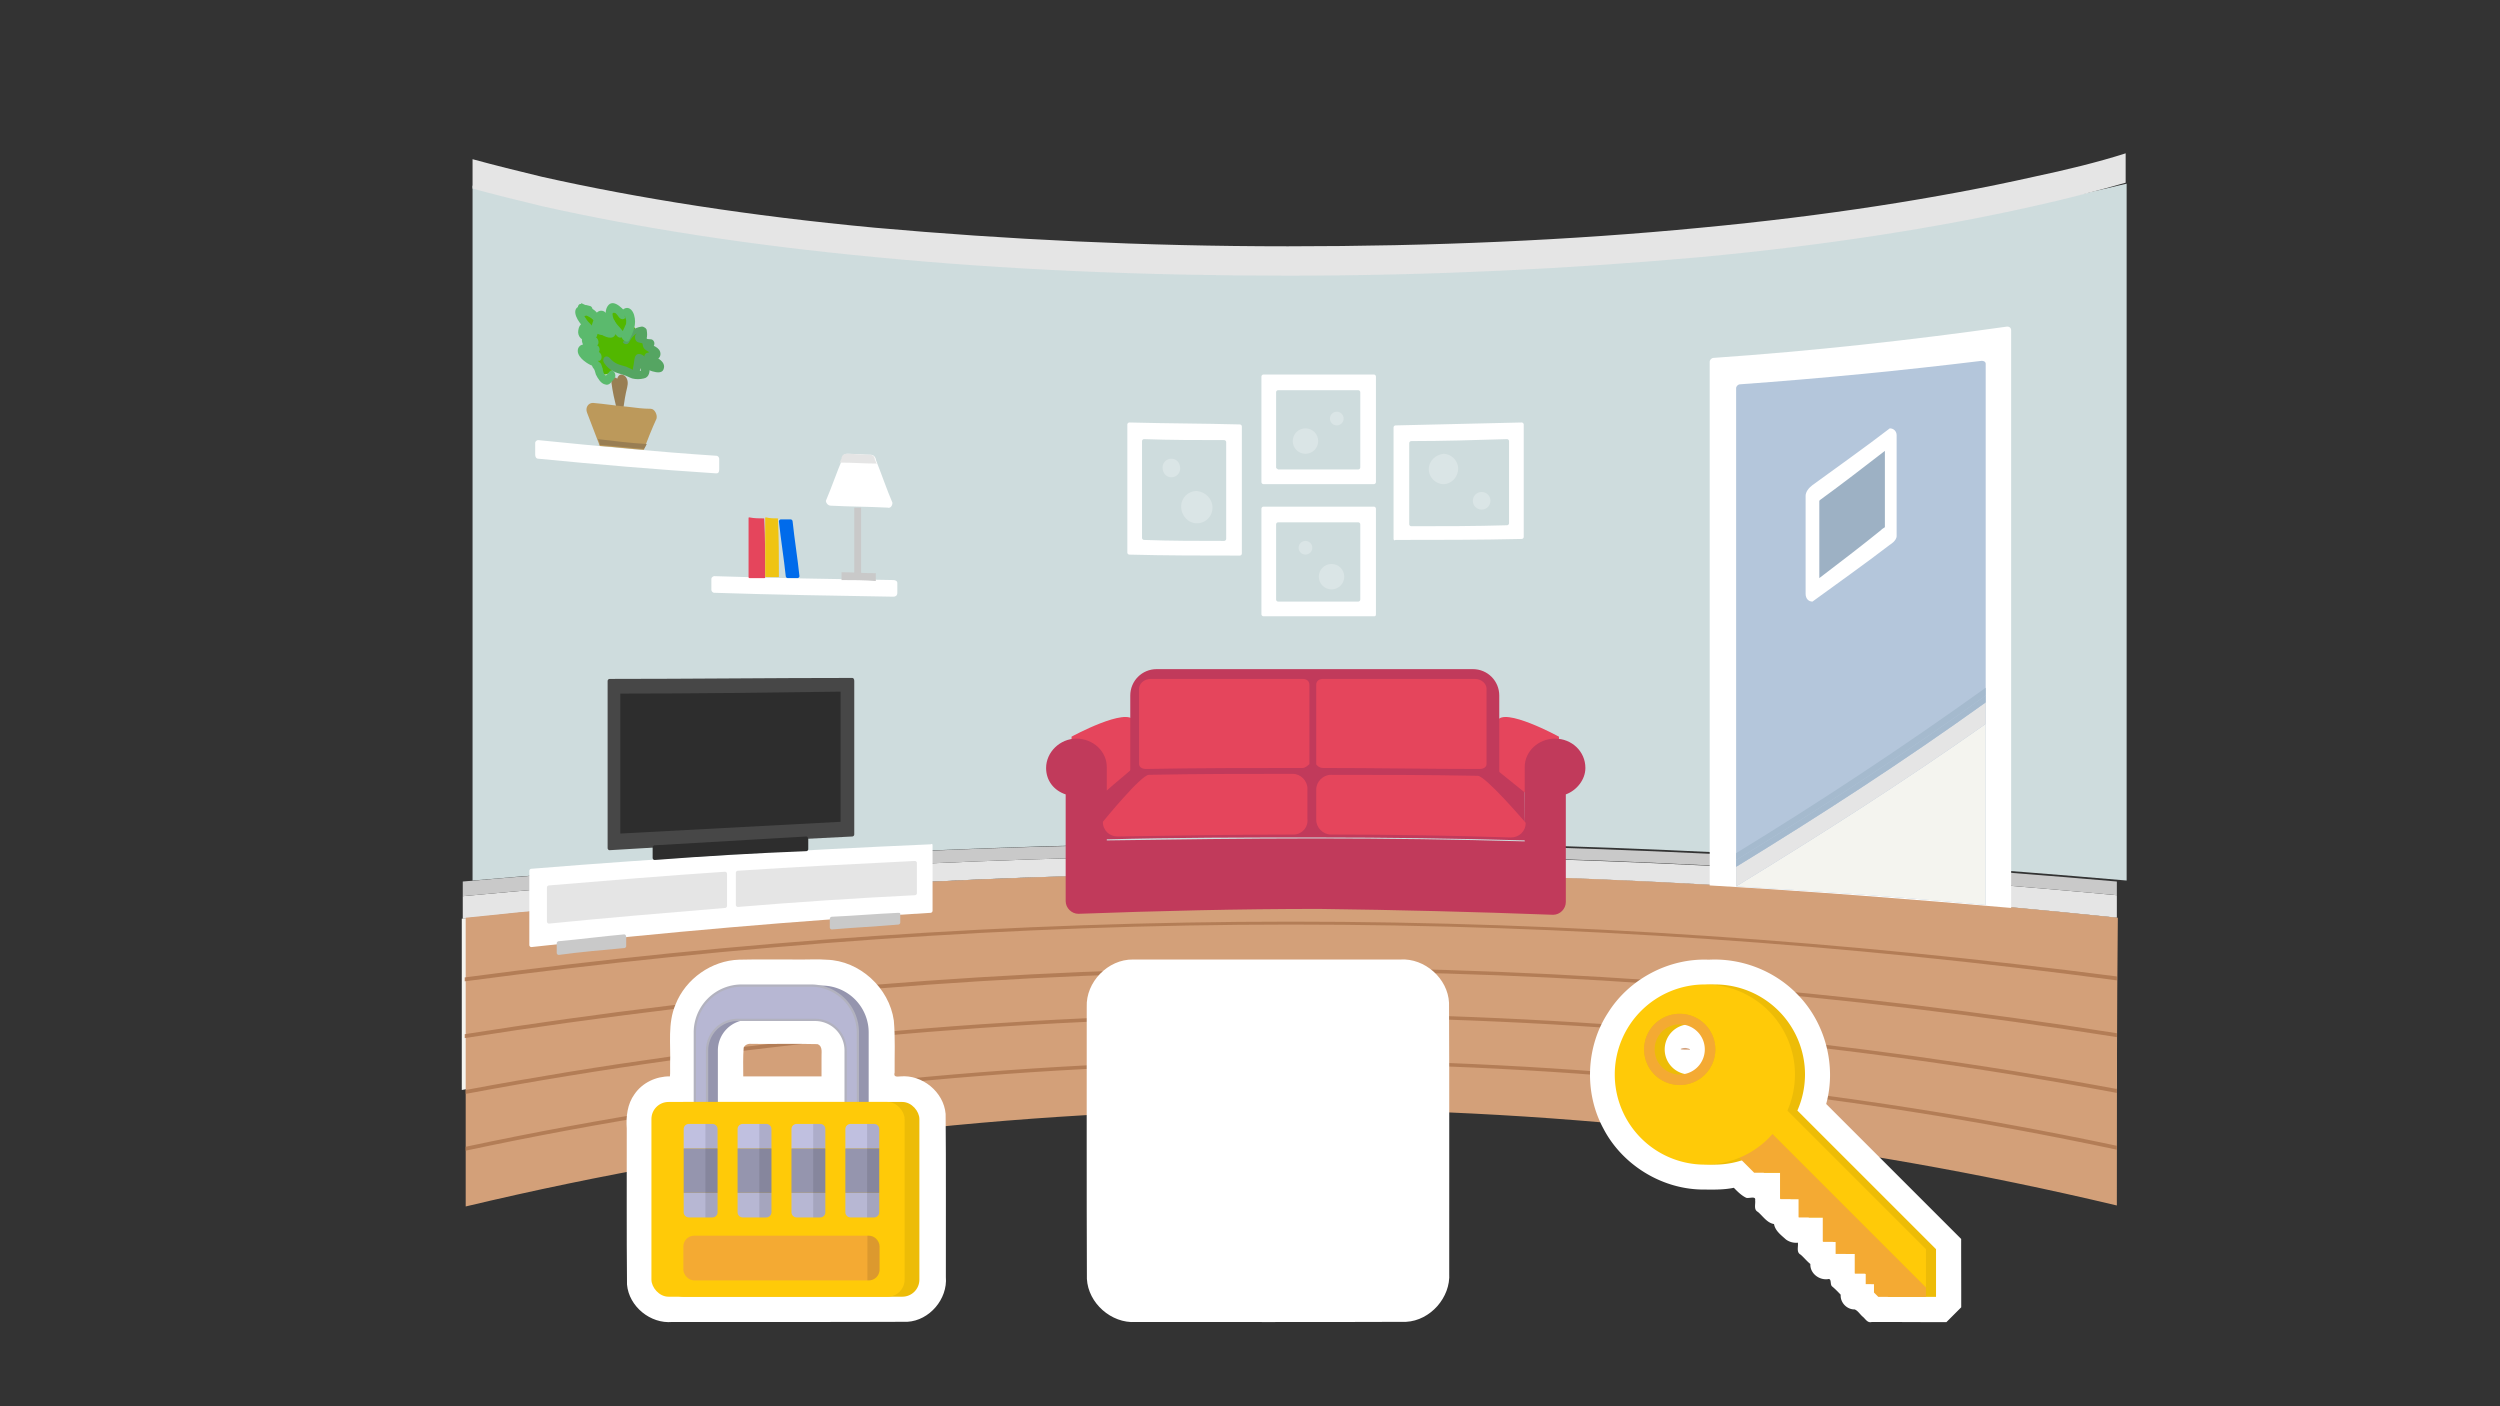 <svg xmlns="http://www.w3.org/2000/svg" xml:space="preserve" id="Layer_1" x="0" y="0" style="enable-background:new 0 0 400 225" version="1.1" viewBox="0 0 400 225"><rect x="0" y="0" width="400" height="225" fill="#333333" stroke="none"/><style id="style1" type="text/css">.st0{fill:#e5e5e5}.st1{fill:#f4f4ef}.st3{opacity:.85}.st4{fill:#ae7750}.st5{fill:#c9c9c9}.st6{fill:#cedcdd}.st7{fill:#fff}.st10{fill:#a5bace}.st11{fill:#e5455c}.st12{fill:#c13a5b}.st13{opacity:.25}.st14{fill:#997e53}.st16{fill:#5bba6d}.st17{fill:#55a562}.st20{fill:#2d2d2d}</style><path id="rect128" d="M0 0h400v225H0z" style="fill:none"/><g id="g137"><g id="g128" style="stroke-width:.639" transform="translate(-120.455 -37.012) scale(1.566)"><path id="path1" d="M293.2 117.4c-27.8-2.9-56.2-4.6-84.5-4.6-28.4 0-56.7 1.7-84.5 4.7v-2.3c27.8-2.6 56.1-4.2 84.5-4.2s56.8 1.5 84.5 4.1v2.3z" class="st0" style="stroke-width:.639"/><path id="path2" d="M293.2 134.8c-55.6-10.3-113.5-10.2-169.1.2v-17.5c27.8-2.9 56.1-4.7 84.5-4.7s56.8 1.7 84.5 4.6c.1 5.8.1 11.6.1 17.4z" class="st1" style="stroke-width:.639"/><g id="g4" style="stroke-width:.639"><g id="g3" style="stroke-width:.639"><path id="path3" d="M293.2 146.8c-55.5-13.2-113.3-13.1-168.7.1v-29.5c27.7-2.9 56-4.6 84.4-4.6 28.3 0 56.6 1.7 84.4 4.6-.1 9.8-.1 19.6-.1 29.4z" style="stroke-width:.639;fill:#d3a079"/></g></g><g id="g6" class="st3" style="stroke-width:.639"><g id="g5" style="stroke-width:.639"><path id="path4" d="M293.2 141.1c-55.5-11.8-113.3-11.7-168.7.1v-.4c55.5-11.8 113.3-11.8 168.7-.1v.4z" class="st4" style="stroke-width:.639"/></g></g><g id="g8" class="st3" style="stroke-width:.639"><g id="g7" style="stroke-width:.639"><path id="path6" d="M293.2 135.3c-55.5-10.4-113.3-10.3-168.7.1v-.4c55.4-10.4 113.3-10.4 168.7-.1v.4z" class="st4" style="stroke-width:.639"/></g></g><g id="g10" class="st3" style="stroke-width:.639"><g id="g9" style="stroke-width:.639"><path id="path8" d="M293.2 129.6c-27.7-4.4-56.1-6.8-84.4-6.7-28.3 0-56.6 2.4-84.4 6.8v-.4c27.7-4.4 56-6.8 84.4-6.8 28.3 0 56.6 2.3 84.4 6.7v.4z" class="st4" style="stroke-width:.639"/></g></g><g id="g12" class="st3" style="stroke-width:.639"><g id="g11" style="stroke-width:.639"><path id="path10" d="M293.2 123.8c-27.7-3.7-56-5.7-84.4-5.7-28.3 0-56.6 2.1-84.4 5.8v-.4c27.7-3.7 56-5.7 84.4-5.7 28.3 0 56.6 2 84.4 5.6v.4z" class="st4" style="stroke-width:.639"/></g></g><path id="path13" d="M293.2 115.1c-27.8-2.6-56.2-4.2-84.5-4.1-28.4 0-56.8 1.6-84.5 4.2v-1.5c27.8-2.4 56.1-4 84.5-3.9 28.4 0 56.8 1.5 84.5 3.9v1.4z" class="st5" style="stroke-width:.639"/><path id="path14" d="M294.2 113.6c-27.8-2.4-56.1-4-84.5-3.9-28.4 0-56.8 1.5-84.5 3.9v-71c27.8 6.5 56.2 8.8 84.5 8.9 28.4-.1 56.8-2.5 84.5-9.1v71.2z" class="st6" style="stroke-width:.639"/><g id="g16" style="stroke-width:.639"><path id="path15" d="M282 57c-9.9 1.4-19.9 2.5-30 3.2-.2 0-.4.2-.4.4v53.5c10.3.6 20.6 1.4 30.8 2.3v-59c0-.3-.2-.4-.4-.4z" class="st7" style="stroke-width:.639"/></g><g id="g17" style="stroke-width:.639"><path id="path16" d="M254.3 114.2V63.3c0-.2.2-.4.4-.4 8.3-.6 16.5-1.4 24.7-2.4.2 0 .4.1.4.3v55.3c-8.5-.8-17-1.4-25.5-1.9z" style="stroke-width:.639;fill:#b4c6db"/></g><g id="g18" style="stroke-width:.639"><path id="path17" d="M270 79.3c-2.6 2-5.3 3.9-7.9 5.8-.4 0-.7-.3-.7-.8v-10c0-.4.3-.8.7-1.1 2.6-1.9 5.3-3.8 7.9-5.8.4 0 .7.3.7.7v10.3c0 .5-.7.9-.7.9z" class="st7" style="stroke-width:.639"/></g><g id="g19" style="stroke-width:.639"><path id="path18" d="m262.8 74.8.1-.1c2.2-1.6 4.4-3.3 6.6-5v7.8l-.3.2-.1.1c-2.1 1.7-4.2 3.3-6.3 4.9v-7.9z" style="stroke-width:.639;fill:#9db1c4"/></g><g id="g20" style="stroke-width:.639"><path id="path19" d="M254.3 114.2c8.5.5 17 1.1 25.5 1.9V97.6c-8.5 6-17 11.4-25.5 16.6z" class="st1" style="stroke-width:.639"/></g><g id="g21" style="stroke-width:.639"><path id="path20" d="M279.8 97.6c-8.5 6-17 11.4-25.5 16.6v-2c8.5-5.2 17-10.7 25.5-16.8v2.2z" class="st0" style="stroke-width:.639"/></g><g id="g22" style="stroke-width:.639"><path id="path21" d="M279.8 95.4c-8.5 6.1-17 11.6-25.5 16.8v-.7c8.5-5.2 17-10.7 25.5-16.8v.7z" class="st10" style="stroke-width:.639"/></g><g id="g23" style="stroke-width:.639"><path id="path22" d="M279.8 94.7c-8.5 6.1-17 11.6-25.5 16.8v-.7c8.5-5.2 17-10.8 25.5-16.9v.8z" class="st10" style="stroke-width:.639"/></g><g id="g35" style="stroke-width:.639"><g id="g25" style="stroke-width:.639"><path id="path24" d="M190.1 104.5c-1.2 0-2.5 0-3.7.1v-5.7s5.7-3.1 6.4-1.6c2.3 5.7-2.7 7.2-2.7 7.2z" class="st11" style="stroke-width:.639"/></g><g id="g26" style="stroke-width:.639"><path id="path25" d="M232.5 104.6c1.2 0 2.5.1 3.7.1v-5.8s-5.7-3.1-6.3-1.6c-2.4 5.7 2.6 7.2 2.6 7.3z" class="st11" style="stroke-width:.639"/></g><g id="g27" style="stroke-width:.639"><path id="path26" d="M238.9 102.1c0-1.7-1.4-3-3.1-3-1.7 0-3.1 1.3-3.1 2.9V109.6c-7-.2-14-.3-21-.3h-.6c-7 0-14 .1-21.1.2V102c0-1.6-1.4-2.9-3.1-2.9-1.7 0-3.1 1.4-3.1 3 0 1.3.8 2.3 2 2.7v10.9c0 .7.6 1.3 1.3 1.3 8.2-.3 16.4-.5 24.6-.5 8 .1 15.9.3 23.9.6.7 0 1.3-.6 1.3-1.3v-11c1.1-.4 2-1.5 2-2.7z" class="st12" style="stroke-width:.639"/></g><g id="g30" style="stroke-width:.639"><g id="g28" style="stroke-width:.639"><path id="path27" d="M232.7 104.6c-1-.8-2-1.6-3.1-2.5-6.1-.1-12.2-.1-18.4-.1h-18.4c-.9.8-1.9 1.6-2.8 2.4h-.2v5c7.1-.2 14.2-.2 21.3-.2h.4c7.1 0 14.2.1 21.3.3-.1-1.6-.1-3.3-.1-4.9z" class="st12" style="stroke-width:.639"/></g><g id="g29" style="stroke-width:.639"><path id="path28" d="M212.6 103.8c5.5-.3 11.1-.6 16.6-.8l.9.6v-8.9c0-1.5-1.2-2.7-2.7-2.7h-32.3c-1.5 0-2.7 1.2-2.7 2.7v8.6c.2-.1.4-.2.5-.4 5.7.5 11.5 1 17.2 1.5.9-.3 1.7-.5 2.5-.6z" class="st12" style="stroke-width:.639"/></g></g><g id="g31" style="stroke-width:.639"><path id="path30" d="M210 102.1c-5.3 0-10.7 0-16 .1-.4 0-.7-.2-.7-.5V94c0-.5.5-1 1.2-1H210c.4 0 .7.2.7.6v8.1c-.1.1-.4.4-.7.4z" class="st11" style="stroke-width:.639"/></g><g id="g32" style="stroke-width:.639"><path id="path31" d="M212.1 102.1c5.3 0 10.7.1 16 .1.4 0 .7-.2.7-.5V94c0-.5-.5-1-1.2-1h-15.5c-.4 0-.7.2-.7.6v8.1c0 .1.3.4.7.4z" class="st11" style="stroke-width:.639"/></g><g id="g33" style="stroke-width:.639"><path id="path32" d="M209.1 108.9c-6 0-12 .1-18 .2-.8 0-1.5-.6-1.5-1.5 0 0 3.9-4.8 4.7-4.8 4.9-.1 9.8-.1 14.7-.1.8 0 1.5.7 1.5 1.5v3.1c.1.9-.6 1.6-1.4 1.6z" class="st11" style="stroke-width:.639"/></g><g id="g34" style="stroke-width:.639"><path id="path33" d="M212.9 108.9c6.1 0 12.3.1 18.4.3.8 0 1.5-.6 1.5-1.5 0 0-4.1-4.8-4.9-4.8-5-.1-10-.1-15-.1-.8 0-1.5.7-1.5 1.5v3.1c0 .8.7 1.5 1.5 1.5z" class="st11" style="stroke-width:.639"/></g></g><g id="g36" style="stroke-width:.639"><path id="path35" d="M203.6 80.4c-3.8 0-7.5 0-11.3-.1-.1 0-.2-.1-.2-.2V67c0-.1.1-.2.2-.2 3.8.1 7.5.1 11.3.2.1 0 .2.1.2.2v13c0 .1-.1.2-.2.2z" class="st7" style="stroke-width:.639"/></g><g id="g37" style="stroke-width:.639"><path id="path36" d="M193.6 78.6v-9.9c0-.1.1-.2.2-.2 2.7.1 5.5.1 8.2.1.1 0 .2.1.2.2v9.9c0 .1-.1.2-.2.2-2.7 0-5.5 0-8.2-.1-.1 0-.2-.1-.2-.2z" class="st6" style="stroke-width:.639"/></g><g id="g38" style="stroke-width:.639"><path id="path37" d="M219.3 78.7V67.3c0-.1.1-.2.2-.2l12.9-.3c.1 0 .2.1.2.2v11.5c0 .1-.1.2-.2.2-4.3.1-8.6.1-12.9.1-.1.1-.2 0-.2-.1z" class="st7" style="stroke-width:.639"/></g><g id="g39" style="stroke-width:.639"><path id="path38" d="M221.1 68.7c3.3 0 6.5-.1 9.8-.2.1 0 .2.1.2.2v8.4c0 .1-.1.2-.2.2-3.3.1-6.5.1-9.8.1-.1 0-.2-.1-.2-.2v-8.3c0-.1.1-.2.2-.2z" class="st6" style="stroke-width:.639"/></g><g id="g40" style="stroke-width:.639"><path id="path39" d="M217.3 73.1H206c-.1 0-.2-.1-.2-.2V62.1c0-.1.1-.2.2-.2h11.3c.1 0 .2.1.2.2v10.8c0 .1-.1.2-.2.2z" class="st7" style="stroke-width:.639"/></g><g id="g41" style="stroke-width:.639"><path id="path40" d="M207.3 71.4v-7.7c0-.1.1-.2.2-.2h8.2c.1 0 .2.1.2.2v7.7c0 .1-.1.2-.2.2h-8.2c-.1-.1-.2-.1-.2-.2z" class="st6" style="stroke-width:.639"/></g><g id="g42" style="stroke-width:.639"><path id="path41" d="M217.3 86.6H206c-.1 0-.2-.1-.2-.2V75.6c0-.1.1-.2.2-.2h11.3c.1 0 .2.1.2.2v10.8c0 .2-.1.2-.2.2z" class="st7" style="stroke-width:.639"/></g><g id="g43" style="stroke-width:.639"><path id="path42" d="M207.3 84.9v-7.7c0-.1.1-.2.2-.2h8.2c.1 0 .2.1.2.2v7.7c0 .1-.1.2-.2.2h-8.2c-.1 0-.2-.1-.2-.2z" class="st6" style="stroke-width:.639"/></g><g id="g45" style="stroke-width:.639"><g id="g44" class="st13" style="stroke-width:.639"><path id="path43" d="M197.5 71.5c0 .5-.4.9-.9.9s-.9-.4-.9-1c0-.5.4-.9.9-.9s.9.4.9 1z" class="st7" style="stroke-width:.639"/></g></g><g id="g47" style="stroke-width:.639"><g id="g46" class="st13" style="stroke-width:.639"><path id="path45" d="M200.8 75.5c0 .9-.7 1.6-1.6 1.6-.9 0-1.6-.8-1.6-1.7 0-.9.7-1.6 1.6-1.6.9.1 1.6.8 1.6 1.7z" class="st7" style="stroke-width:.639"/></g></g><g id="g49" style="stroke-width:.639"><g id="g48" class="st13" style="stroke-width:.639"><circle id="ellipse47" cx="213.5" cy="66.4" r=".7" class="st7" style="stroke-width:.639"/></g></g><g id="g51" style="stroke-width:.639"><g id="g50" class="st13" style="stroke-width:.639"><circle id="ellipse49" cx="210.3" cy="68.7" r="1.3" class="st7" style="stroke-width:.639"/></g></g><g id="g53" style="stroke-width:.639"><g id="g52" class="st13" style="stroke-width:.639"><path id="path51" d="M227.4 74.8c0-.5.4-.9.9-.9s.9.4.9.9-.4.9-.9.9-.9-.4-.9-.9z" class="st7" style="stroke-width:.639"/></g></g><g id="g55" style="stroke-width:.639"><g id="g54" class="st13" style="stroke-width:.639"><path id="path53" d="M222.9 71.6c0-.9.7-1.5 1.5-1.6.8 0 1.5.7 1.5 1.5 0 .9-.7 1.6-1.5 1.6s-1.5-.7-1.5-1.5z" class="st7" style="stroke-width:.639"/></g></g><g id="g57" style="stroke-width:.639"><g id="g56" class="st13" style="stroke-width:.639"><circle id="ellipse55" cx="210.3" cy="79.6" r=".7" class="st7" style="stroke-width:.639"/></g></g><g id="g59" style="stroke-width:.639"><g id="g58" class="st13" style="stroke-width:.639"><circle id="ellipse57" cx="213.1" cy="82.2" r="1.3" class="st7" style="stroke-width:.639" transform="translate(-.137 .355)"/></g></g><g id="g61" style="stroke-width:.639"><path id="path60" d="M150.1 72c-6.1-.4-12.1-.9-18.2-1.5-.2 0-.3-.2-.3-.4v-1.2c0-.2.2-.3.3-.3 6 .6 12.1 1.2 18.2 1.6.2 0 .3.2.3.3v1.1c0 .3-.1.4-.3.4z" class="st7" style="stroke-width:.639"/></g><g id="g62" style="stroke-width:.639"><path id="path61" d="M168.2 84.6c-6.1-.1-12.2-.2-18.3-.4-.2 0-.3-.2-.3-.3v-1.1c0-.2.2-.3.3-.3 6.1.2 12.2.3 18.3.4.2 0 .4.1.4.3v1c0 .3-.2.4-.4.4z" class="st7" style="stroke-width:.639"/></g><g id="g64" style="stroke-width:.639"><g id="g63" style="stroke-width:.639"><path id="path62" d="M139.4 62.8c.1.8.3 1.7.5 2.5.1.4.7.5.7.1.1-.7.2-1.4.4-2.2.1-.4.1-.9-.3-1.2-1-.6-.9 1.7-.8 2.3.1.6.9.4.7-.2 0-.3-.1-.5-.1-.8v-.4c.1-.2.1-.2 0-.1-.1-.1-.2-.1-.3-.2v.1c0 .1 0 .2-.1.3 0 .2-.1.4-.1.6-.1.4-.1.9-.2 1.3.2 0 .5.1.7.1-.2-.8-.4-1.6-.5-2.5 0-.5-.7-.3-.6.3z" class="st14" style="stroke-width:.639"/></g></g><g id="g65" style="stroke-width:.639"><path id="path64" d="M139.3 61.6c-.3.4-.9.4-1.2 0-.2-.3-.3-.7-.3-1.1 0-.3 0-.6-.1-.9 0-.5-1.2-3.4-1.2-3.9.1-.5 1.4 1 1.7 1.1.5.1 1-1.3 1.5-1.3.4 0 .5.1.9.2.5.2 1.2 1.5 1.5 2 .3.4 1 1.2 1.2 1.6.2.6-.3.9-.4 1.5 0 .1 0 .2-.1.3-.1.1-.1.1-.2.1-.5.1-.8.4-1.3.3-.5-.1-1.2-.7-1.6-.3-.2.2-.4.6-.8.6" style="stroke-width:.639;fill:#52b700"/></g><g id="g67" style="stroke-width:.639"><g id="g66" style="stroke-width:.639"><path id="path65" d="M138.2 56.7c.2-1.3-1.1-1.7-1.9-2.1 0 .3-.1.6-.1.9.1 0 .5.1.7.2v-.9c-.4.1-1.1 0-1.2.6-.1.7.8 1.7 1.2 2 .1-.3.1-.5.2-.8-.5 0-1 0-1.1.8-.1.6.4 1.1.9 1 .2 0 .4-.4.2-.6 0-.1-.1-.1-.1-.2-.1.2-.3.4-.4.6.5.2 1 .3 1.3-.2.1-.3.2-.7.3-1.1.1-.2.3-.5-.1-.4-.1 0-.3.3-.4.4-.2.2-.1.6.2.8.9.5 1.5-.2 1.9-.8-.2-.1-.5-.1-.7-.2.2.4.2.6 0 .4-.1-.1-.3-.1-.4-.2-.3-.1-.5-.2-.8-.3-.4-.2-.7.5-.3.8.2.1.3.2.5.3.5.3.8-.4.4-.7 0 0-.1 0-.1-.1-.5-.3-.8.4-.4.7 0 0 .1 0 .1.1.1-.2.3-.5.4-.7-.2-.1-.3-.2-.5-.3-.1.3-.2.5-.3.8.5.2 1.3.8 1.8.6.5-.2.4-1 .3-1.5-.1-.4-.5-.5-.7-.2-.1.1-.4.6-.9.3 0 .3.1.5.1.8.3-.3.7-.6.8-1.1 0-.4-.2-.9-.6-1-.4-.1-.7.2-.8.5l-.3.9c-.1.4-.1.8-.6.6-.3-.1-.6.2-.4.6 0 .1.1.1.1.2.1-.2.2-.4.2-.6h.4c.4 0 .5-.5.2-.8-.2-.2-.4-.4-.5-.6-.1-.1-.2-.3-.2-.4-.1-.2-.1-.1-.1.1.1.1.5-.1.7-.1.3-.1.4-.8 0-.9-.3-.1-.6-.1-.9-.2-.4-.1-.5.7-.1.9.2.1 1.4.5 1.4.9-.2.4.5.8.6.2z" class="st16" style="stroke-width:.639"/></g></g><g id="g69" style="stroke-width:.639"><g id="g68" style="stroke-width:.639"><path id="path67" d="M137.8 58.1c-.4-.1-.7-.4-1-.3-.3.1-.5.4-.4.8.1.4.3.7.6.9.3.2.7.4 1 .2.3-.2.2-.7-.1-.8-.4-.2-.9-.1-.9.5 0 .5.5.8.8.9.4.1.5-.6.2-.8-.5-.4-1.6-1.1-2-.3-.3.8.8 1.5 1.2 1.7.5.3.7-.6.2-.8-.2-.1-.3-.2-.5-.3-.1-.1-.4-.5-.3-.2 0 .1 0 .2.1.2s.2.1.2.1c.2.1.4.2.5.3.1-.3.1-.5.2-.8-.1.1-.1.2-.2.3 0-.3-.1-.6-.1-.8.1-.1-.1-.1-.2-.1 0 0-.4-.2-.3-.1 0 .1.2.1.3.1.1.1.2.1.4.1.7.3.7-.6.3-.8z" class="st16" style="stroke-width:.639"/></g></g><g id="g71" style="stroke-width:.639"><g id="g70" style="stroke-width:.639"><path id="path69" d="M141.2 58.6c.3-.6.7-1 1.4-1.1-.2-.1-.3-.2-.5-.4.1.3 0 .5-.2.7-.2.2-.1.7.2.8l1.2.3c-.1-.2-.2-.5-.3-.7-.1.2-.2.3-.3.4-.2.2-.1.6.2.8.2.1.4.3.6.3v-.2c-.2.1-.4.2-.5.2-.3.1-.4.7 0 .9.3.1.9.2 1.1.6v-.4c-.1.2-1.4-.5-1.6-.6-.5-.3-.7.6-.2.8.5.3 2.1 1.1 2.4.4.4-.9-1-1.4-1.5-1.6v.9c.4-.1 1.2-.3 1.2-.9 0-.7-.9-.9-1.3-1.1.1.3.1.5.2.8.2-.2.3-.3.4-.5.2-.3 0-.7-.3-.7s-.7-.1-1-.2c.1.3.1.5.2.8.4-.4.5-.9.4-1.5 0-.2-.3-.4-.5-.4-.8.1-1.5.6-1.8 1.5-.4 0 .2.6.5.1z" class="st17" style="stroke-width:.639"/></g></g><g id="g73" style="stroke-width:.639"><g id="g72" style="stroke-width:.639"><path id="path71" d="M141.2 58.4c.4-.8.8-1.6.5-2.6-.3-.9-1-.9-1.4-.2h.6c-.5-.6-1.5-1.6-2-.5-.4 1.1.4 2.2 1.1 2.9.4.4.9-.2.5-.6-.3-.4-.7-.7-.9-1.2-.1-.3-.2-.7.1-.6.2 0 .4.4.5.5.2.2.5.2.6 0-.1-.3-.1-.3 0-.1 0 .1.1.3.1.4 0 .2 0 .4-.1.5-.1.3-.3.6-.4.9-.1.5.6 1 .8.6z" class="st16" style="stroke-width:.639"/></g></g><g id="g75" style="stroke-width:.639"><g id="g74" style="stroke-width:.639"><path id="path73" d="M142.3 61.5c.1-.4.1-.8.2-1.1-.1.1-.2.2-.4.3.3 0 .3.8.3 1.1.1-.1.1-.2.2-.4-.5.4-1.2-.1-1.7-.3-.6-.2-1.1-.2-1.7-.9-.4-.4-.9.1-.5.6.5.7 1.1.9 1.8 1.1.4.1.7.3 1 .4.4.1.8.1 1.2 0 1.1-.2.5-2.5-.5-2.5-.2 0-.3.1-.4.3-.1.3-.1.7-.2 1.1-.1.6.6.9.7.3z" class="st17" style="stroke-width:.639"/></g></g><g id="g77" style="stroke-width:.639"><g id="g76" style="stroke-width:.639"><path id="path75" d="M137.8 59.6c-.4.2-.7.5-.6 1l.3.6c.2.2.2.4.3.7.2.4.5.9.9 1 .5.2.7-.3 1-.6.3-.4-.2-1.1-.5-.7-.1.1-.3.4-.4.4-.2-.1-.3-.5-.3-.7-.1-.2-.1-.4-.2-.5 0-.1-.1-.1-.2-.2l-.1-.1h.2c.4-.3.1-1.1-.4-.9z" class="st16" style="stroke-width:.639"/></g></g><g id="g78" style="stroke-width:.639"><path id="path77" d="M142.7 69.6c-1.5-.1-3-.3-4.5-.4-.4-1.1-.9-2.3-1.3-3.4-.2-.5.1-1 .6-1 1.2.1 2.4.3 3.6.4.8.1 1.5.2 2.3.2.4 0 .7.6.6 1-.5 1.1-.9 2.1-1.3 3.2z" style="stroke-width:.639;fill:#bc995b"/></g><g id="g79" style="stroke-width:.639"><path id="path78" d="M143 69c-1.7-.1-3.3-.3-5-.5.1.2.2.4.2.6 1.5.1 3 .3 4.5.4.1-.1.2-.3.3-.5z" class="st14" style="stroke-width:.639"/></g><g id="g80" style="stroke-width:.639"><path id="path79" d="M172 109.9c-13.7.6-27.3 1.4-40.8 2.5-.1 0-.2.1-.2.2v7.6c0 .1.1.2.2.2 13.5-1.5 27.1-2.7 40.8-3.5.1 0 .2-.1.2-.2v-6.6c0-.2 0-.3-.2-.2z" class="st7" style="stroke-width:.639"/></g><g id="g81" style="stroke-width:.639"><path id="path80" d="M164 92.9c-8.3 0-16.5.1-24.8.1-.1 0-.2.1-.2.2v17.1c0 .1.1.2.2.2 8.2-.5 16.5-1 24.8-1.4.1 0 .2-.1.2-.2V93.2c0-.2-.1-.3-.2-.3z" style="stroke-width:.639;fill:#474747"/></g><g id="g82" style="stroke-width:.639"><path id="path81" d="M140.3 108.8V94.5c7.5 0 15-.1 22.5-.2v13.3l-22.5 1.2z" class="st20" style="stroke-width:.639"/></g><g id="g83" style="stroke-width:.639"><path id="path82" d="M159.3 109.1c-5.2.3-10.4.6-15.5.9-.1 0-.2.1-.2.2v1.1c0 .1.1.2.2.2 5.2-.4 10.3-.7 15.5-.9.1 0 .2-.1.2-.2v-1c0-.2-.1-.3-.2-.3z" class="st20" style="stroke-width:.639"/></g><g id="g84" style="stroke-width:.639"><path id="path83" d="M151 112.7c-6 .4-12 .9-18 1.4-.1 0-.2.1-.2.2v3.5c0 .1.1.2.2.2 6-.6 12-1.1 18-1.6.1 0 .2-.1.2-.2v-3.3c0-.1-.1-.2-.2-.2z" class="st0" style="stroke-width:.639"/></g><g id="g85" style="stroke-width:.639"><path id="path84" d="M170.4 111.6c-6 .3-12.1.6-18.1 1-.1 0-.2.1-.2.2v3.3c0 .1.1.2.2.2 6-.5 12-.9 18.1-1.2.1 0 .2-.1.2-.2v-3.1c0-.1-.1-.2-.2-.2z" class="st0" style="stroke-width:.639"/></g><g id="g86" style="stroke-width:.639"><path id="path85" d="M140.7 119.1c-2.2.2-4.5.5-6.7.7-.1 0-.2.1-.2.2v1c0 .1.1.2.2.2 2.2-.3 4.5-.5 6.7-.7.1 0 .2-.1.2-.2v-.9c0-.2-.1-.3-.2-.3z" class="st5" style="stroke-width:.639"/></g><g id="g87" style="stroke-width:.639"><path id="path86" d="M168.7 116.9c-2.3.1-4.5.3-6.8.4-.1 0-.2.1-.2.2v.9c0 .1.1.2.2.2 2.3-.2 4.5-.3 6.8-.5.1 0 .2-.1.2-.2v-.9c0-.1-.1-.1-.2-.1z" class="st5" style="stroke-width:.639"/></g><g id="g88" style="stroke-width:.639"><path id="path87" d="M155 76.6c-.5 0-1 0-1.5-.1-.1 0-.1 0-.1.1v6s0 .1.1.1h1.5c.1 0 .1 0 .1-.1 0-2 0-4-.1-6 .1 0 .1 0 0 0z" class="st11" style="stroke-width:.639"/></g><g id="g89" style="stroke-width:.639"><path id="path88" d="M156.4 76.6c-.4 0-.8 0-1.2-.1-.1 0-.1 0-.1.1v5.9s0 .1.1.1h1.2c.1 0 .1 0 .1-.1 0-1.8 0-3.8-.1-5.9.1.1.1 0 0 0z" style="stroke-width:.639;fill:#efc413"/></g><g id="g90" style="stroke-width:.639"><path id="path89" d="M157.7 76.7h-1c-.1 0-.2.1-.2.2.2 1.9.5 3.7.7 5.6 0 .1.1.2.2.2h1c.1 0 .2-.1.2-.2-.2-1.9-.5-3.7-.7-5.6 0-.1-.1-.2-.2-.2z" style="stroke-width:.639;fill:#006beb"/></g><g id="g91" style="stroke-width:.639"><path id="path90" d="M167.6 75.5c-1.9-.1-3.9-.1-5.8-.2-.3 0-.5-.3-.5-.5.6-1.4 1.1-2.9 1.7-4.3 0-.3.2-.5.5-.5.8 0 1.6.1 2.4.1.3 0 .5.3.5.5.6 1.5 1.1 3 1.7 4.4 0 .3-.2.6-.5.5z" class="st7" style="stroke-width:.639"/></g><g id="g92" style="stroke-width:.639"><path id="path91" d="M166.5 71c-.1-.1-.1-.3-.2-.4 0-.3-.2-.5-.5-.5-.8 0-1.6-.1-2.4-.1-.3 0-.5.2-.5.5-.1.1-.1.3-.2.4 1.4 0 2.6.1 3.8.1z" class="st0" style="stroke-width:.639"/></g><g id="g93" style="stroke-width:.639"><path id="path92" d="M164.9 82.2h-.7v-6.7h.7v6.7z" class="st5" style="stroke-width:.639"/></g><g id="g94" style="stroke-width:.639"><path id="path93" d="M162.9 82.9v-.8c1.2 0 2.3.1 3.5.1v.8c-1.2-.1-2.4-.1-3.5-.1z" class="st5" style="stroke-width:.639"/></g><path id="path122" d="M131.2 42.6c.6.1 1.2.3 1.9.4.7.2 1.3.3 2 .4-.7-.1-1.3-.3-2-.4-.6-.1-1.3-.2-1.9-.4z" class="st0" style="stroke-width:.639"/><g id="g124" style="stroke-width:.639"><path id="path123" d="M284.7 41.7c-9.8 2.2-21.3 4-34 5.2-13.4 1.3-27.5 1.9-42.2 1.9-14.7 0-28.8-.7-42.2-1.9-12.8-1.2-24.2-3-34-5.2-2.5-.6-4.9-1.2-7.1-1.8v3c2.2.6 4.6 1.2 7.1 1.8 9.8 2.2 21.3 4 34 5.2 13.4 1.3 27.5 1.9 42.2 1.9 14.7 0 28.8-.7 42.2-1.9 12.8-1.2 24.2-3 34-5.2 3.2-.7 6.6-1.6 9.4-2.4v-3c-2.8.9-6.1 1.7-9.4 2.4z" class="st0" style="stroke-width:.639"/></g></g><g id="g136" transform="translate(-102.572 239.477)"><g id="g133" transform="translate(-62.968 .02)"><path id="rect1-8-9-1-9" d="M438.95-85.945c-6.36-.276-12.715 3.059-16.1 8.45-3.585 5.45-3.874 12.835-.768 18.565 2.971 5.726 9.154 9.599 15.605 9.756 1.758.011 3.534.083 5.268-.277.588.606 1.232 1.249 1.985 1.603.466.142 1.572-.357 1.423.4.082.65-.272 1.491.445 1.86.811.687 1.46 1.757 2.575 1.938.185 1.093 1.148 1.778 1.914 2.476a2.732 2.732 0 0 0 1.906.506c.09.665-.286 1.537.444 1.919.543.468.996 1.055 1.552 1.493-.081 1.466 1.37 2.598 2.778 2.428.72-.202.284.923.748 1.196.47.395.914.856 1.326 1.29-.092 1.246.982 2.376 2.236 2.354.532.2.878.841 1.34 1.204.423.378.744 1.002 1.405.804 3.99-.005 7.933.037 11.935.021l2.369-2.37c.007-3.655-.016-7.281-.01-10.937l-21.598-21.597c1.692-6.146-.16-13.082-4.658-17.591-3.653-3.746-8.9-5.766-14.121-5.491zm-3.612 14.129c.108.054.695.11.564.298-.368-.078-1.535.035-1.448-.156.27-.13.586-.165.884-.142z" style="font-variation-settings:normal;vector-effect:none;fill:#fff;fill-opacity:1;stroke:none;stroke-width:1.294;stroke-linecap:butt;stroke-linejoin:miter;stroke-miterlimit:4;stroke-dasharray:none;stroke-dashoffset:0;stroke-opacity:1;-inkscape-stroke:none;paint-order:stroke fill markers;stop-color:#000"/><g id="g8-9-7" style="stroke-width:4.972" transform="matrix(.76 0 0 .76 325.17 -140.5)"><path id="rect1-8-9-7" d="M150.994 76.994a18.967 18.967 0 0 0-18.967 18.967 18.967 18.967 0 0 0 18.967 18.967 18.967 18.967 0 0 0 7.21-1.464l3.165 3.165h5.45l.001 5.45.106.106h3.794v3.794l.07.07h5.029v5.029l.113.113h2.592v2.538h4.022v4.077l.076.076h2.238v2.209h1.737v1.765l.91.91h10.038v.007l.006-.006-.006-.001v-10.037l-29.187-29.186a18.967 18.967 0 0 0 1.603-7.582 18.967 18.967 0 0 0-18.967-18.967zm-4.768 6.196a7.5 7.5 0 0 1 .114.008 7.5 7.5 0 0 0-.114-.008zm.618.068a7.5 7.5 0 0 1 .097.017 7.5 7.5 0 0 0-.097-.017zm-2.625.079a7.5 7.5 0 0 0-.333.072 7.5 7.5 0 0 1 .333-.072zm3.174.027a7.5 7.5 0 0 1 .088.02 7.5 7.5 0 0 0-.088-.02zm.574.157a7.5 7.5 0 0 1 .123.04 7.5 7.5 0 0 0-.123-.04zm-5.464.372a7.5 7.5 0 0 0-.187.102 7.5 7.5 0 0 1 .187-.102zm6.541.064a7.5 7.5 0 0 1 .11.056 7.5 7.5 0 0 0-.11-.056zm.555.305a7.5 7.5 0 0 1 .07.044 7.5 7.5 0 0 0-.07-.044zm.458.303a7.5 7.5 0 0 1 .079.056 7.5 7.5 0 0 0-.079-.056zm-8.864.136a7.5 7.5 0 0 0-.246.184 7.5 7.5 0 0 1 .246-.184zm9.341.234a7.5 7.5 0 0 1 .085.073 7.5 7.5 0 0 0-.085-.073zm-4.832.456a5.278 5.278 0 0 1 5.279 5.278 5.278 5.278 0 0 1-5.279 5.279 5.278 5.278 0 0 1-5.278-5.279 5.278 5.278 0 0 1 5.278-5.278zm5.662.362a7.5 7.5 0 0 1 .073.085 7.5 7.5 0 0 0-.073-.085zm-11.446.161a7.5 7.5 0 0 0-.183.245 7.5 7.5 0 0 1 .183-.245zm11.833.323a7.5 7.5 0 0 1 .056.078 7.5 7.5 0 0 0-.056-.078zm.315.466a7.5 7.5 0 0 1 .044.07 7.5 7.5 0 0 0-.044-.07zm.297.523a7.5 7.5 0 0 1 .046.09 7.5 7.5 0 0 0-.046-.09zm-13.332.052a7.5 7.5 0 0 0-.106.194 7.5 7.5 0 0 1 .106-.194zm13.784 1.018a7.5 7.5 0 0 1 .032.099 7.5 7.5 0 0 0-.032-.1zm-14.373.558a7.5 7.5 0 0 0-.072.33 7.5 7.5 0 0 1 .072-.33zm14.548.047a7.5 7.5 0 0 1 .014.058 7.5 7.5 0 0 0-.014-.058zm.111.55a7.5 7.5 0 0 1 .012.068 7.5 7.5 0 0 0-.012-.068zm.074.593a7.5 7.5 0 0 1 .007.087 7.5 7.5 0 0 0-.007-.087zm-14.805 2.111a7.5 7.5 0 0 0 .071.329 7.5 7.5 0 0 1-.071-.329zm14.665.004a7.5 7.5 0 0 1-.07.322 7.5 7.5 0 0 0 .07-.322zm-14.11 1.709a7.5 7.5 0 0 0 .103.188 7.5 7.5 0 0 1-.103-.188zm13.553.003a7.5 7.5 0 0 1-.097.179 7.5 7.5 0 0 0 .097-.179zm-.81 1.313a7.5 7.5 0 0 1-.179.24 7.5 7.5 0 0 0 .18-.24zm-11.93.002a7.5 7.5 0 0 0 .178.236 7.5 7.5 0 0 1-.178-.236zm1.212 1.27a7.5 7.5 0 0 0 .238.178 7.5 7.5 0 0 1-.238-.178zm9.506 0a7.5 7.5 0 0 1-.238.178 7.5 7.5 0 0 0 .238-.178zm-8.135.89a7.5 7.5 0 0 0 .181.1 7.5 7.5 0 0 1-.181-.1zm6.763 0a7.5 7.5 0 0 1-.18.1 7.5 7.5 0 0 0 .18-.1zm-5.191.585a7.5 7.5 0 0 0 .319.07 7.5 7.5 0 0 1-.32-.07zm3.62 0a7.5 7.5 0 0 1-.32.07 7.5 7.5 0 0 0 .32-.07z" style="font-variation-settings:normal;opacity:1;vector-effect:none;fill:#edbc07;fill-opacity:1;stroke:none;stroke-width:1.703;stroke-linecap:butt;stroke-linejoin:miter;stroke-miterlimit:4;stroke-dasharray:none;stroke-dashoffset:0;stroke-opacity:1;-inkscape-stroke:none;paint-order:stroke fill markers;stop-color:#000;stop-opacity:1"/><g id="g7-7-2" style="stroke-width:4.972" transform="translate(55.467 4.843)"><g id="g3-7-6" style="stroke-width:4.972" transform="rotate(-45 64.328 124.962)"><path id="rect1-8-4" d="M101.546 138.231v5.315l3.854 3.854-3.854 3.854v.15l2.683 2.683-2.683 2.682v.1l3.556 3.556-3.556 3.555v.16l1.833 1.833-1.794 1.795 2.844 2.844-2.883 2.883v.107l1.582 1.582-1.562 1.562 1.228 1.229-1.248 1.248v1.287l7.098 7.098 1.414-1.415v-47.962zm7.098 49.377-.005.005h.009z" style="font-variation-settings:normal;vector-effect:none;fill:#f4aa33;fill-opacity:1;stroke:none;stroke-width:.718;stroke-linecap:butt;stroke-linejoin:miter;stroke-miterlimit:4;stroke-dasharray:none;stroke-dashoffset:0;stroke-opacity:1;-inkscape-stroke:none;paint-order:stroke fill markers"/><path id="rect1-1-3-5" d="M110.058 138.231v47.962l5.683-5.683v-42.279z" style="font-variation-settings:normal;vector-effect:none;fill:#ffca08;fill-opacity:1;stroke:none;stroke-width:2.086;stroke-linecap:butt;stroke-linejoin:miter;stroke-miterlimit:4;stroke-dasharray:none;stroke-dashoffset:0;stroke-opacity:1;-inkscape-stroke:none;paint-order:stroke fill markers;stop-color:#000"/></g><g id="g6-6-2" style="stroke-width:4.972"><path id="path1-7-0" d="M93.41 72.15a18.967 18.967 0 0 0-18.966 18.968 18.967 18.967 0 0 0 18.967 18.967 18.967 18.967 0 0 0 18.967-18.967 18.967 18.967 0 0 0-18.967-18.967Zm-5.29 6.176a7.5 7.5 0 0 1 7.499 7.5 7.5 7.5 0 0 1-7.5 7.5 7.5 7.5 0 0 1-7.5-7.5 7.5 7.5 0 0 1 7.5-7.5z" style="font-variation-settings:normal;vector-effect:none;fill:#ffca08;fill-opacity:1;stroke:none;stroke-width:2.086;stroke-linecap:butt;stroke-linejoin:miter;stroke-miterlimit:4;stroke-dasharray:none;stroke-dashoffset:0;stroke-opacity:1;-inkscape-stroke:none;paint-order:stroke fill markers;stop-color:#000"/><path id="path6-3-2" d="M88.119 78.326a7.5 7.5 0 0 0-7.5 7.5 7.5 7.5 0 0 0 7.5 7.5 7.5 7.5 0 0 0 7.5-7.5 7.5 7.5 0 0 0-7.5-7.5zm0 2.222a5.278 5.278 0 0 1 5.279 5.279 5.278 5.278 0 0 1-5.28 5.278 5.278 5.278 0 0 1-5.277-5.278 5.278 5.278 0 0 1 5.278-5.279z" style="font-variation-settings:normal;opacity:1;vector-effect:none;fill:#f4aa33;fill-opacity:1;stroke:none;stroke-width:.718;stroke-linecap:butt;stroke-linejoin:miter;stroke-miterlimit:4;stroke-dasharray:none;stroke-dashoffset:0;stroke-opacity:1;-inkscape-stroke:none;paint-order:stroke fill markers;stop-color:#000;stop-opacity:1"/></g></g></g></g><g id="g134" transform="translate(-8.552 16.88)"><path id="rect130" d="M292.404-102.834c-3.997-.057-7.57 3.608-7.402 7.604.007 14.499-.03 28.998.025 43.496.21 3.882 3.899 7.138 7.775 6.898 14.432-.008 28.866.031 43.298-.027 3.884-.21 7.135-3.901 6.9-7.776-.012-14.423.033-28.847-.032-43.27-.184-3.894-3.89-7.165-7.772-6.927l-42.792.002z" style="font-variation-settings:normal;vector-effect:none;fill:#fff;fill-opacity:1;stroke:none;stroke-width:5;stroke-linecap:round;stroke-linejoin:round;stroke-miterlimit:4;stroke-dasharray:none;stroke-dashoffset:0;stroke-opacity:1;-inkscape-stroke:none;paint-order:stroke fill markers"/><g id="g129-9" style="stroke-width:1.024" transform="matrix(.976 0 0 .976 50.832 -328.072)"><path id="rect11-0" d="M246.563 237.413h46.102v46.102h-46.102z" style="font-variation-settings:normal;fill:#fff;fill-opacity:1;stroke:#fff;stroke-width:5.122;stroke-linecap:round;stroke-linejoin:round;stroke-miterlimit:4;stroke-dasharray:none;stroke-dashoffset:0;stroke-opacity:1;paint-order:stroke fill markers"/></g></g><g id="g135" transform="translate(0 14.12)"><path id="rect1700-9-1-7" d="M230.99-100.072c-3.388.01-6.779-.058-10.165.025-4.405.134-8.553 3.06-10.165 7.16-1.292 3.027-.754 6.374-.87 9.566-.023.636.042 1.36-.032 1.944-2.21-.024-4.412 1.01-5.668 2.85-1.142 1.574-1.372 3.581-1.237 5.47.016 8.327-.041 16.659.04 24.985.305 3.513 3.757 6.323 7.254 5.99 12.539-.009 25.08.027 37.617-.027 3.538-.214 6.444-3.65 6.146-7.167-.015-8.698.043-17.4-.039-26.097-.296-3.518-3.756-6.331-7.255-5.998-.56.054-1.116.101-.903-.62-.027-2.771.117-5.556-.129-8.318-.728-5.217-5.458-9.59-10.755-9.732-1.277-.093-2.56-.045-3.839-.031zm-8.217 13.496c3.529.033 7.067-.046 10.59.039.93.342.602 1.454.653 2.207v2.959h-12.524c.002-1.534-.061-3.08.069-4.606.198-.453.742-.669 1.212-.6z" style="font-variation-settings:normal;vector-effect:none;fill:#fff;fill-opacity:1;stroke:none;stroke-width:1.314;stroke-linecap:butt;stroke-linejoin:miter;stroke-miterlimit:10;stroke-dasharray:none;stroke-dashoffset:0;stroke-opacity:1;-inkscape-stroke:none;paint-order:stroke fill markers;stop-color:#000"/><g id="g1738-3" style="stroke-width:3.532" transform="matrix(.283 0 0 .283 171.679 -102.865)"><path id="rect1700-9-3" d="M181.35 24.592a26.545 26.545 0 0 0-26.603 26.603v52.287h6.922V61.34a17.328 17.328 0 0 1 17.367-17.367h43.61a17.328 17.328 0 0 1 17.367 17.367v42.142h6.922V51.195a26.543 26.543 0 0 0-26.6-26.603z" style="font-variation-settings:normal;vector-effect:none;fill:#9595ae;fill-opacity:1;stroke:none;stroke-width:4.642;stroke-linecap:butt;stroke-linejoin:miter;stroke-miterlimit:10;stroke-dasharray:none;stroke-dashoffset:0;stroke-opacity:1;-inkscape-stroke:none;paint-order:stroke fill markers;stop-color:#000"/><path id="rect1700-8" d="M175.243 24.603a26.545 26.545 0 0 0-26.603 26.603v52.276h6.921V61.35a17.328 17.328 0 0 1 17.367-17.366h43.61a17.328 17.328 0 0 1 17.367 17.366v42.132h6.922V51.206a26.543 26.543 0 0 0-26.6-26.603z" style="font-variation-settings:normal;vector-effect:none;fill:#b7b7d3;fill-opacity:1;stroke:#b2b2bf;stroke-width:1.289;stroke-linecap:butt;stroke-linejoin:miter;stroke-miterlimit:10;stroke-dasharray:none;stroke-dashoffset:0;stroke-opacity:1;-inkscape-stroke:none;paint-order:stroke fill markers;stop-color:#000"/><g id="g2786-3" style="stroke-width:3.532" transform="translate(-358.522 -109.875) scale(1.384)"><rect id="rect1612-0-7" width="103.417" height="79.552" x="354.762" y="144.705" ry="6.971" style="font-variation-settings:normal;vector-effect:none;fill:#edbc07;fill-opacity:1;stroke:none;stroke-width:3.302;stroke-linecap:butt;stroke-linejoin:miter;stroke-miterlimit:4;stroke-dasharray:none;stroke-dashoffset:0;stroke-opacity:1;-inkscape-stroke:none;paint-order:stroke fill markers;stop-color:#000"/><rect id="rect1612-9" width="103.417" height="79.552" x="348.72" y="144.705" ry="6.971" style="font-variation-settings:normal;vector-effect:none;fill:#ffca08;fill-opacity:1;stroke:none;stroke-width:4.046;stroke-linecap:butt;stroke-linejoin:miter;stroke-miterlimit:4;stroke-dasharray:none;stroke-dashoffset:0;stroke-opacity:1;-inkscape-stroke:none;paint-order:stroke fill markers;stop-color:#000"/></g><rect id="rect1612-2-3" width="110.921" height="25.283" x="142.157" y="166.003" ry="6.113" style="font-variation-settings:normal;fill:#f4aa33;fill-opacity:1;stroke:none;stroke-width:1.928;stroke-linecap:butt;stroke-linejoin:miter;stroke-miterlimit:4;stroke-dasharray:none;stroke-dashoffset:0;stroke-opacity:1;paint-order:stroke fill markers;stop-color:#000"/><path id="rect1612-2-6-7" d="M246.217 166.003v25.281h.748a6.099 6.099 0 0 0 6.113-6.11v-13.06a6.099 6.099 0 0 0-6.113-6.11z" style="font-variation-settings:normal;opacity:1;vector-effect:none;fill:#000;fill-opacity:.1;stroke:none;stroke-width:1.289;stroke-linecap:butt;stroke-linejoin:miter;stroke-miterlimit:10;stroke-dasharray:none;stroke-dashoffset:0;stroke-opacity:1;-inkscape-stroke:none;paint-order:stroke fill markers;stop-color:#000;stop-opacity:1"/><g id="g1519-8" style="stroke-width:3.532"><path id="rect1700-1-5-9-9-7" d="M142.34 141.783v10.956a2.936 2.936 0 0 0 2.942 2.942h13.262a2.936 2.936 0 0 0 2.942-2.942v-10.956z" style="font-variation-settings:normal;fill:#b7b7d3;fill-opacity:1;stroke:none;stroke-width:1.289;stroke-linecap:butt;stroke-linejoin:miter;stroke-miterlimit:10;stroke-dasharray:none;stroke-dashoffset:0;stroke-opacity:1;paint-order:stroke fill markers;stop-color:#000"/><path id="rect1700-1-5-9-1-41" d="M145.282 102.812a2.936 2.936 0 0 0-2.942 2.942v10.956h19.146v-10.956a2.936 2.936 0 0 0-2.942-2.942z" style="font-variation-settings:normal;fill:#c0c0e0;fill-opacity:1;stroke:none;stroke-width:1.289;stroke-linecap:butt;stroke-linejoin:miter;stroke-miterlimit:10;stroke-dasharray:none;stroke-dashoffset:0;stroke-opacity:1;paint-order:stroke fill markers;stop-color:#000"/><rect id="rect2921-6-9" width="19.146" height="25.073" x="142.34" y="116.71" ry="0" style="font-variation-settings:normal;fill:#9595ae;fill-opacity:1;stroke:none;stroke-width:4.598;stroke-linecap:butt;stroke-linejoin:miter;stroke-miterlimit:10;stroke-dasharray:none;stroke-dashoffset:0;stroke-opacity:1;paint-order:stroke fill markers;stop-color:#000"/></g><g id="g1524-0" style="stroke-width:3.532"><path id="rect1700-1-5-9-9-8-9" d="M172.81 141.783v10.956a2.936 2.936 0 0 0 2.941 2.942h13.263a2.936 2.936 0 0 0 2.942-2.942v-10.956z" style="font-variation-settings:normal;fill:#b7b7d3;fill-opacity:1;stroke:none;stroke-width:1.289;stroke-linecap:butt;stroke-linejoin:miter;stroke-miterlimit:10;stroke-dasharray:none;stroke-dashoffset:0;stroke-opacity:1;paint-order:stroke fill markers;stop-color:#000"/><path id="rect1700-1-5-9-1-4-8" d="M175.751 102.812a2.936 2.936 0 0 0-2.941 2.942v10.956h19.146v-10.956a2.936 2.936 0 0 0-2.942-2.942z" style="font-variation-settings:normal;fill:#c0c0e0;fill-opacity:1;stroke:none;stroke-width:1.289;stroke-linecap:butt;stroke-linejoin:miter;stroke-miterlimit:10;stroke-dasharray:none;stroke-dashoffset:0;stroke-opacity:1;paint-order:stroke fill markers;stop-color:#000"/><rect id="rect2921-6-5-8" width="19.146" height="25.073" x="172.81" y="116.71" ry="0" style="font-variation-settings:normal;fill:#9595ae;fill-opacity:1;stroke:none;stroke-width:4.598;stroke-linecap:butt;stroke-linejoin:miter;stroke-miterlimit:10;stroke-dasharray:none;stroke-dashoffset:0;stroke-opacity:1;paint-order:stroke fill markers;stop-color:#000"/></g><g id="g1529-5" style="stroke-width:3.532"><path id="rect1700-1-5-9-9-3-8" d="M203.28 141.783v10.956a2.936 2.936 0 0 0 2.941 2.942h13.262a2.936 2.936 0 0 0 2.942-2.942v-10.956z" style="font-variation-settings:normal;fill:#b7b7d3;fill-opacity:1;stroke:none;stroke-width:1.289;stroke-linecap:butt;stroke-linejoin:miter;stroke-miterlimit:10;stroke-dasharray:none;stroke-dashoffset:0;stroke-opacity:1;paint-order:stroke fill markers;stop-color:#000"/><path id="rect1700-1-5-9-1-6-4" d="M206.221 102.812a2.936 2.936 0 0 0-2.942 2.942v10.956h19.146v-10.956a2.936 2.936 0 0 0-2.942-2.942z" style="font-variation-settings:normal;fill:#c0c0e0;fill-opacity:1;stroke:none;stroke-width:1.289;stroke-linecap:butt;stroke-linejoin:miter;stroke-miterlimit:10;stroke-dasharray:none;stroke-dashoffset:0;stroke-opacity:1;paint-order:stroke fill markers;stop-color:#000"/><rect id="rect2921-6-1-3" width="19.146" height="25.073" x="203.279" y="116.71" ry="0" style="font-variation-settings:normal;fill:#9595ae;fill-opacity:1;stroke:none;stroke-width:4.598;stroke-linecap:butt;stroke-linejoin:miter;stroke-miterlimit:10;stroke-dasharray:none;stroke-dashoffset:0;stroke-opacity:1;paint-order:stroke fill markers;stop-color:#000"/></g><g id="g1534-7" style="stroke-width:3.532"><path id="rect1700-1-5-9-9-32-1" d="M233.749 141.783v10.956a2.936 2.936 0 0 0 2.942 2.942h13.262a2.936 2.936 0 0 0 2.942-2.942v-10.956z" style="font-variation-settings:normal;fill:#b7b7d3;fill-opacity:1;stroke:none;stroke-width:1.289;stroke-linecap:butt;stroke-linejoin:miter;stroke-miterlimit:10;stroke-dasharray:none;stroke-dashoffset:0;stroke-opacity:1;paint-order:stroke fill markers;stop-color:#000"/><path id="rect1700-1-5-9-1-0-3" d="M236.69 102.812a2.936 2.936 0 0 0-2.941 2.942v10.956h19.146v-10.956a2.936 2.936 0 0 0-2.942-2.942z" style="font-variation-settings:normal;fill:#c0c0e0;fill-opacity:1;stroke:none;stroke-width:1.289;stroke-linecap:butt;stroke-linejoin:miter;stroke-miterlimit:10;stroke-dasharray:none;stroke-dashoffset:0;stroke-opacity:1;paint-order:stroke fill markers;stop-color:#000"/><rect id="rect2921-6-6-8" width="19.146" height="25.073" x="233.749" y="116.71" ry="0" style="font-variation-settings:normal;fill:#9595ae;fill-opacity:1;stroke:none;stroke-width:4.598;stroke-linecap:butt;stroke-linejoin:miter;stroke-miterlimit:10;stroke-dasharray:none;stroke-dashoffset:0;stroke-opacity:1;paint-order:stroke fill markers;stop-color:#000"/></g><path id="rect1700-1-5-9-9-32-9-09" d="M246.036 102.812v52.868h3.918a2.935 2.935 0 0 0 2.94-2.942v-46.984a2.935 2.935 0 0 0-2.94-2.942z" style="font-variation-settings:normal;fill:#000;fill-opacity:.1;stroke:none;stroke-width:1.289;stroke-linecap:butt;stroke-linejoin:miter;stroke-miterlimit:10;stroke-dasharray:none;stroke-dashoffset:0;stroke-opacity:1;paint-order:stroke fill markers;stop-color:#000"/><path id="rect1700-1-5-9-9-32-9-0-7" d="M215.566 102.812v52.868h3.918a2.935 2.935 0 0 0 2.941-2.942v-46.984a2.935 2.935 0 0 0-2.941-2.942z" style="font-variation-settings:normal;fill:#000;fill-opacity:.1;stroke:none;stroke-width:1.289;stroke-linecap:butt;stroke-linejoin:miter;stroke-miterlimit:10;stroke-dasharray:none;stroke-dashoffset:0;stroke-opacity:1;paint-order:stroke fill markers;stop-color:#000"/><path id="rect1700-1-5-9-9-32-9-9-9" d="M185.096 102.812v52.868h3.918a2.935 2.935 0 0 0 2.942-2.942v-46.984a2.935 2.935 0 0 0-2.942-2.942z" style="font-variation-settings:normal;fill:#000;fill-opacity:.1;stroke:none;stroke-width:1.289;stroke-linecap:butt;stroke-linejoin:miter;stroke-miterlimit:10;stroke-dasharray:none;stroke-dashoffset:0;stroke-opacity:1;paint-order:stroke fill markers;stop-color:#000"/><path id="rect1700-1-5-9-9-32-9-3-9" d="M154.627 102.812v52.868h3.917a2.935 2.935 0 0 0 2.942-2.942v-46.984a2.935 2.935 0 0 0-2.942-2.942z" style="font-variation-settings:normal;fill:#000;fill-opacity:.1;stroke:none;stroke-width:1.289;stroke-linecap:butt;stroke-linejoin:miter;stroke-miterlimit:10;stroke-dasharray:none;stroke-dashoffset:0;stroke-opacity:1;paint-order:stroke fill markers;stop-color:#000"/></g></g></g></g></svg>